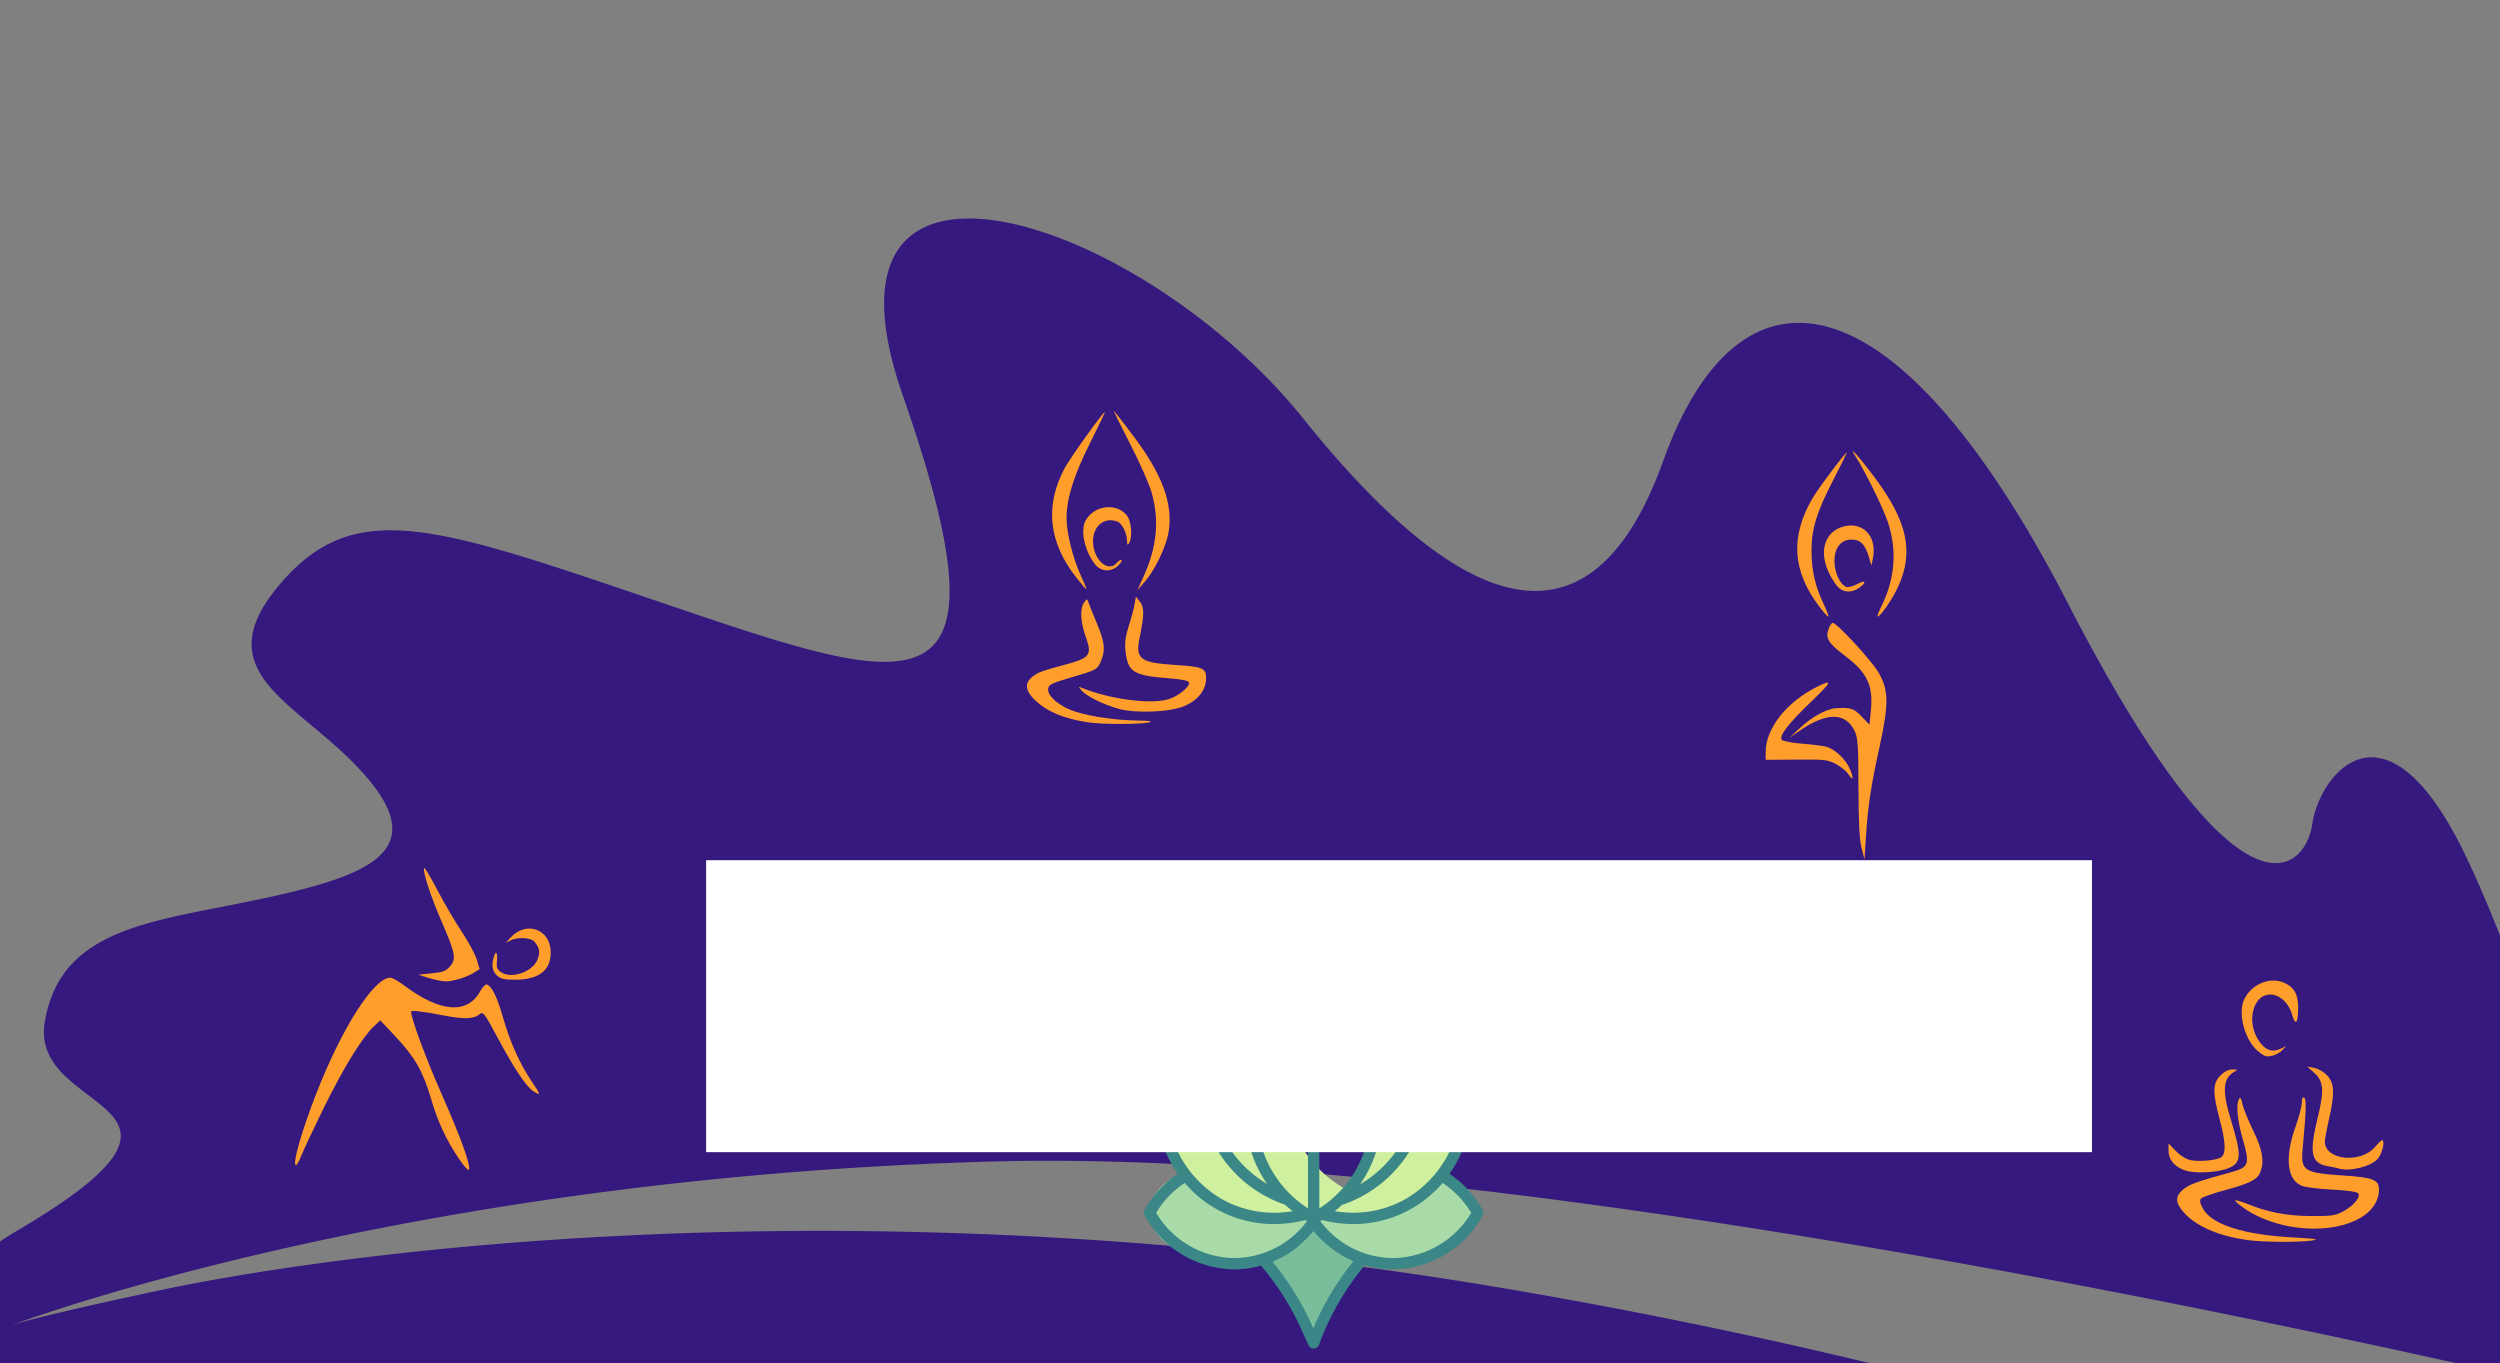 <?xml version="1.0" encoding="UTF-8" standalone="no"?>
<!-- Created with Inkscape (http://www.inkscape.org/) -->

<svg
   xmlns:dc="http://purl.org/dc/elements/1.1/"
   xmlns:cc="http://creativecommons.org/ns#"
   xmlns:rdf="http://www.w3.org/1999/02/22-rdf-syntax-ns#"
   xmlns:svg="http://www.w3.org/2000/svg"
   xmlns="http://www.w3.org/2000/svg"
   xmlns:sodipodi="http://sodipodi.sourceforge.net/DTD/sodipodi-0.dtd"
   xmlns:inkscape="http://www.inkscape.org/namespaces/inkscape"
   width="423.333mm"
   height="230.815mm"
   viewBox="0 0 423.333 230.815"
   version="1.1"
   id="svg10068"
   inkscape:export-filename="C:\R_Drive\Personal_Files\YogaGarden\yogagardenoregon\static\images\illustrations\yg_background.png"
   inkscape:export-xdpi="500"
   inkscape:export-ydpi="500"
   inkscape:version="0.92.3 (2405546, 2018-03-11)"
   sodipodi:docname="background_yg.svg">
  <rect x="0" y="0" width="423.333" height="230.815" fill="#808080" stroke="none"/>
  <defs
     id="defs10062" />
  <sodipodi:namedview
     id="base"
     pagecolor="#ffffff"
     bordercolor="#666666"
     borderopacity="1.0"
     inkscape:pageopacity="0.0"
     inkscape:pageshadow="2"
     inkscape:zoom="0.49497475"
     inkscape:cx="293.20512"
     inkscape:cy="143.50824"
     inkscape:document-units="mm"
     inkscape:current-layer="layer1"
     showgrid="false"
     fit-margin-top="0"
     fit-margin-left="0"
     fit-margin-right="0"
     fit-margin-bottom="0"
     inkscape:window-width="1920"
     inkscape:window-height="1017"
     inkscape:window-x="1912"
     inkscape:window-y="-8"
     inkscape:window-maximized="1" />
  <g
     inkscape:label="Layer 1"
     inkscape:groupmode="layer"
     id="layer1"
     transform="translate(145.899,-152.509)">
    <path
       id="path5995"
       d="m 17.917,189.51 c -11.928,0.126 -18.373,8.675 -10.925,30.01 19.087,54.673 2.526,49.753 -38.103,35.973 -40.629,-13.78 -54.507,-19.34 -67.524,-3.898 -13.017,15.442 4.281,20.08 14.933,32.649 10.652,12.569 -0.072,16.665 -18.099,20.507 -18.027,3.843 -33.797,4.67 -36.517,20.813 -2.72,16.143 33.406,12.936 -4.776,35.403 a 55.721,55.721 0 0 0 -2.805,1.763 v 20.595 h 316.57 a 931.079,931.079 0 0 0 -61.996,-12.684 c -113.55,-19.229 -203.257,-4.812 -227.177,0.286 -19.58,4.174 -24.374,5.615 -25.493,6.008 3.917,-1.462 68.758,-25.146 166.552,-27.751 73.946,-1.97 190.407,21.469 247.4,34.141 h 7.477 v -72.41 c -2.151,-5.432 -4.259,-10.347 -6.242,-14.368 -13.405,-27.183 -24.327,-12.764 -25.529,-4.575 -1.201,8.19 -12.316,19.156 -41.376,-37.264 -29.06,-56.421 -55.592,-60.175 -68.563,-24.113 -12.971,36.063 -36.275,23.529 -60.986,-7.269 C 59.243,204.015 33.75,189.343 17.917,189.51 Z"
       inkscape:connector-curvature="0"
       style="fill:#36197f;stroke-width:0.265"
       inkscape:export-xdpi="500"
       inkscape:export-ydpi="500" />
    <path
       style="fill:#ff9e2b;fill-opacity:1;stroke-width:0.353"
       d="m 234.549,362.477 c -4.836,-0.705 -8.537,-2.313 -10.616,-4.614 -1.515,-1.677 -1.555,-2.76 -0.143,-3.948 1.002,-0.843 2.436,-1.359 8.044,-2.893 3.099,-0.848 3.278,-1.332 2.058,-5.558 -0.947,-3.277 -1.196,-5.994 -0.632,-6.884 0.211,-0.333 0.374,-0.091 0.542,0.808 0.132,0.706 0.947,2.734 1.81,4.507 1.607,3.302 1.948,5.231 1.248,7.071 -0.482,1.267 -1.734,1.916 -5.865,3.038 -2.062,0.561 -3.933,1.203 -4.158,1.427 -0.309,0.309 -0.238,0.726 0.293,1.718 1.456,2.719 6.883,4.455 15.341,4.907 3.784,0.202 4.436,0.306 3.175,0.507 -2.14,0.341 -8.504,0.291 -11.099,-0.087 z m 8.629,-2.084 c -3.155,-0.377 -6.525,-1.556 -8.731,-3.054 -1.019,-0.692 -1.852,-1.379 -1.852,-1.527 0,-0.148 0.929,0.106 2.065,0.565 3.538,1.429 6.679,2.025 10.812,2.052 3.36,0.022 4.077,-0.079 5.347,-0.756 1.827,-0.974 3.094,-2.488 2.59,-3.095 -0.222,-0.268 -1.853,-0.503 -4.323,-0.623 -2.181,-0.106 -4.487,-0.384 -5.124,-0.617 -2.58,-0.944 -3.03,-4.751 -1.176,-9.96 0.604,-1.697 1.098,-3.572 1.098,-4.166 0,-0.706 0.136,-0.995 0.395,-0.836 0.39,0.241 0.33,2.255 -0.252,8.524 -0.363,3.906 0.101,4.214 7.026,4.673 4.898,0.325 5.884,0.721 5.884,2.365 0,4.498 -6.117,7.367 -13.758,6.453 z m -18.575,-9.557 c -1.999,-0.465 -3.297,-1.819 -3.297,-3.438 v -1.265 l 1.265,1.302 c 0.769,0.792 1.745,1.392 2.489,1.532 1.648,0.309 4.563,10e-4 5.23,-0.552 0.779,-0.647 0.674,-2.638 -0.34,-6.422 -1.203,-4.49 -1.171,-6.053 0.148,-7.373 0.664,-0.664 1.387,-1.027 2.028,-1.02 0.926,0.01 0.947,0.04 0.292,0.415 -1.923,1.103 -2.059,3.246 -0.523,8.236 1.832,5.953 1.761,7.165 -0.475,8.086 -1.57,0.647 -5.079,0.903 -6.817,0.499 z m 25.454,-0.488 c -0.194,-0.066 -0.92,-0.214 -1.614,-0.329 -3.005,-0.5 -3.379,-2.142 -1.877,-8.253 1.137,-4.628 1.013,-6.162 -0.615,-7.616 l -1.151,-1.028 1.217,0.234 c 0.69,0.132 1.638,0.695 2.187,1.299 1.2,1.317 1.262,3.053 0.265,7.404 -0.378,1.649 -0.692,3.338 -0.697,3.753 -0.037,3.114 5.959,3.801 8.447,0.967 0.576,-0.656 1.131,-1.193 1.234,-1.193 0.559,0 0.069,2.203 -0.69,3.105 -1.148,1.364 -4.865,2.284 -6.708,1.659 z M 236.367,330.427 c -2.253,-1.979 -3.385,-6.512 -2.198,-8.808 1.288,-2.491 4.272,-3.714 6.643,-2.723 1.759,0.735 2.461,1.968 2.441,4.282 -0.024,2.658 -0.442,3.132 -1.018,1.154 -1.094,-3.753 -4.989,-4.668 -6.319,-1.485 -0.868,2.078 -0.419,4.654 1.133,6.498 0.957,1.138 2.078,1.36 3.418,0.676 l 0.771,-0.393 -0.707,0.737 c -0.389,0.405 -1.199,0.836 -1.801,0.956 -0.899,0.18 -1.321,0.02 -2.363,-0.895 z"
       id="path6090-2"
       inkscape:connector-curvature="0"
       sodipodi:nodetypes="ccccccscccccccccscscccccccscccsscsccccssccccccsscccccccsccccccccsccccc"
       inkscape:export-xdpi="500"
       inkscape:export-ydpi="500" />
    <path
       style="fill:#ff9e2b;fill-opacity:1;stroke-width:0.353"
       d="m -68.084,348.869 c -2.26,-3.328 -3.652,-6.311 -4.863,-10.424 -1.347,-4.573 -2.71,-6.94 -6.034,-10.472 l -2.525,-2.683 -1.126,1.058 c -1.929,1.814 -5.203,7.15 -8.442,13.758 -1.712,3.493 -3.409,7.103 -3.772,8.024 -0.363,0.921 -0.779,1.675 -0.923,1.676 -0.709,0.004 0.935,-5.769 3.516,-12.346 4.335,-11.047 9.703,-19.403 12.464,-19.403 0.308,0 1.422,0.644 2.476,1.431 5.939,4.437 10.527,4.785 12.675,0.964 0.424,-0.755 0.946,-1.315 1.158,-1.244 0.866,0.289 1.746,2.07 2.75,5.566 1.229,4.281 2.846,7.882 4.897,10.902 1.53,2.253 1.56,2.473 0.22,1.595 -1.204,-0.789 -3.307,-3.95 -6.037,-9.074 -2.136,-4.009 -2.459,-4.447 -2.958,-4.008 -1.024,0.901 -2.644,0.96 -6.395,0.231 -3.527,-0.685 -5.277,-0.878 -5.277,-0.582 0,1.148 2.478,7.847 5.104,13.799 3.298,7.474 4.974,12.097 4.693,12.941 -0.08,0.239 -0.8,-0.531 -1.602,-1.711 z m -3.609,-30.35 c -0.485,-0.081 -1.438,-0.333 -2.117,-0.559 l -1.235,-0.411 2.27,-0.227 c 1.879,-0.188 2.413,-0.393 3.097,-1.188 1.085,-1.261 0.905,-2.172 -1.547,-7.838 -1.822,-4.21 -3.185,-8.453 -2.83,-8.809 0.091,-0.091 1.108,1.63 2.26,3.823 1.152,2.193 3.004,5.354 4.116,7.024 1.112,1.67 2.241,3.766 2.509,4.659 l 0.488,1.623 -1.136,0.702 c -0.625,0.386 -1.845,0.865 -2.712,1.065 -1.637,0.377 -1.711,0.38 -3.164,0.137 z m 9.944,-0.828 c -0.78,-0.726 -0.939,-1.619 -0.55,-3.073 0.344,-1.282 0.689,-0.911 0.547,0.587 -0.112,1.172 0.006,1.471 0.783,1.98 1.713,1.123 5.212,-0.107 6.057,-2.129 0.523,-1.251 0.396,-2.057 -0.485,-3.083 -0.615,-0.716 -2.875,-0.835 -4.06,-0.213 l -0.771,0.404 0.706,-0.806 c 2.663,-3.041 6.879,-1.542 6.879,2.446 0,3.063 -2.042,4.607 -6.096,4.607 -1.764,0 -2.401,-0.152 -3.01,-0.719 z"
       id="path6090-8"
       inkscape:connector-curvature="0"
       sodipodi:nodetypes="ccccccccsssccccccccsccccsccscsccscccccccccccccssc"
       inkscape:export-xdpi="500"
       inkscape:export-ydpi="500" />
    <path
       style="fill:#ff9e2b;fill-opacity:1;stroke-width:0.353"
       d="m 169.323,296.083 c -0.358,-1.389 -0.506,-4.295 -0.522,-10.231 -0.02,-7.358 -0.097,-8.441 -0.682,-9.629 -1.532,-3.108 -4.713,-3.114 -9.208,-0.02 l -1.764,1.214 1.738,-1.63 c 1.97,-1.847 4.477,-3.237 6.03,-3.344 2.546,-0.175 3.096,-0.002 4.423,1.393 l 1.323,1.391 0.24,-2.389 c 0.424,-4.218 -0.601,-6.414 -4.295,-9.207 -2.892,-2.187 -3.425,-3.027 -2.892,-4.556 0.209,-0.601 0.542,-1.092 0.738,-1.092 0.676,0 6.453,6.246 7.684,8.307 1.796,3.006 1.839,5.371 0.233,12.684 -1.464,6.667 -1.957,9.918 -2.296,15.169 l -0.251,3.881 z m -2.255,-12.508 c -0.32,-0.489 -1.254,-1.248 -2.076,-1.687 -1.371,-0.732 -1.924,-0.795 -6.698,-0.758 l -5.203,0.041 v -1.319 c 0,-3.976 3.492,-8.427 8.643,-11.017 2.763,-1.389 2.606,-0.919 -0.778,2.329 -4.076,3.912 -5.716,6.043 -5.114,6.645 0.218,0.218 1.871,0.513 3.673,0.656 1.802,0.143 3.594,0.379 3.982,0.524 1.507,0.565 3.113,2.092 3.776,3.591 0.785,1.774 0.67,2.33 -0.205,0.995 z m -4.879,-28.326 c -4.604,-6.039 -4.969,-11.887 -1.147,-18.408 1.111,-1.895 6.071,-8.436 5.764,-7.601 -0.073,0.199 -1.109,2.263 -2.301,4.586 -2.806,5.468 -3.653,8.237 -3.653,11.949 0,3.31 0.609,5.983 2.057,9.023 0.557,1.17 0.91,2.127 0.785,2.127 -0.125,0 -0.803,-0.754 -1.505,-1.676 z m 10.465,0 c 2.353,-4.714 2.729,-9.596 1.107,-14.376 -0.848,-2.498 -3.9,-8.698 -5.464,-11.099 -1.34,-2.057 0.51,-0.049 3.004,3.262 5.826,7.732 6.962,12.904 4.162,18.943 -0.911,1.965 -2.941,4.914 -3.396,4.934 -0.138,0.006 0.126,-0.743 0.586,-1.665 z m -7.162,-3.175 c -0.402,-0.34 -1.134,-1.434 -1.627,-2.432 -1.773,-3.593 -0.887,-6.9 2.115,-7.89 3.4,-1.122 6.006,1.449 5.277,5.208 l -0.256,1.323 -0.46,-1.528 c -0.626,-2.081 -1.427,-2.882 -2.882,-2.882 -1.83,0 -2.927,1.376 -2.926,3.667 0.001,1.919 0.93,3.932 2.004,4.344 0.327,0.125 1.18,-0.096 1.91,-0.496 1.462,-0.801 1.563,-0.189 0.124,0.754 -1.104,0.724 -2.376,0.698 -3.281,-0.067 z"
       id="path6090-9"
       inkscape:connector-curvature="0"
       sodipodi:nodetypes="scccccccccccscsscscsccscccccsccsccsscsscsccsccccccccscccccc"
       inkscape:export-xdpi="500"
       inkscape:export-ydpi="500" />
    <path
       style="fill:#ff9e2b;fill-opacity:1;stroke-width:0.353"
       d="m 38.406,274.835 c -4.206,-0.633 -6.984,-1.799 -9.084,-3.813 -1.957,-1.877 -1.747,-3.354 0.653,-4.592 0.407,-0.21 1.995,-0.711 3.528,-1.114 5.337,-1.401 5.603,-1.711 4.398,-5.139 -0.85,-2.417 -0.94,-4.677 -0.225,-5.648 0.498,-0.676 0.507,-0.676 0.745,0.021 0.133,0.388 0.779,1.993 1.436,3.566 1.304,3.121 1.456,4.476 0.702,6.28 -0.629,1.506 -0.731,1.563 -5.151,2.849 -3.205,0.933 -3.72,1.186 -3.82,1.885 -0.179,1.254 2.01,3.084 4.674,3.907 2.81,0.868 6.82,1.433 10.549,1.487 2.08,0.03 2.59,0.117 1.827,0.311 -1.357,0.345 -7.934,0.345 -10.231,-7.9e-4 z m 5.115,-2.306 c -2.54,-0.698 -5.362,-2.083 -6.206,-3.043 -0.665,-0.757 -0.664,-0.763 0.032,-0.479 4.605,1.877 11.433,2.797 14.463,1.949 1.752,-0.491 3.859,-2.182 3.62,-2.905 -0.097,-0.293 -1.289,-0.531 -3.471,-0.693 -5.912,-0.439 -6.904,-1.069 -7.271,-4.618 -0.146,-1.414 -0.005,-2.515 0.535,-4.172 0.403,-1.239 0.843,-2.876 0.978,-3.639 l 0.245,-1.386 0.683,0.844 c 0.746,0.922 0.738,2.312 -0.038,6.027 -0.777,3.723 0.006,4.316 6.219,4.709 4.462,0.282 5.027,0.531 5.027,2.215 0,1.963 -1.322,3.69 -3.592,4.691 -2.411,1.064 -8.233,1.324 -11.224,0.501 z m -7.19,-22.254 c -4.68,-5.963 -5.332,-12.139 -1.951,-18.483 0.912,-1.712 6.506,-9.521 6.82,-9.521 0.059,0 -1.064,2.342 -2.495,5.203 -2.796,5.589 -4.003,9.444 -4.003,12.788 0,2.5 1.103,6.892 2.459,9.79 0.567,1.213 0.963,2.205 0.879,2.205 -0.084,0 -0.853,-0.892 -1.709,-1.983 z m 11.412,-0.134 c 2.251,-4.949 2.695,-9.421 1.402,-14.118 -0.407,-1.478 -2.05,-5.199 -3.735,-8.46 -1.655,-3.201 -2.855,-5.662 -2.668,-5.468 0.187,0.194 1.653,2.091 3.256,4.216 4.921,6.52 6.758,11.505 5.991,16.255 -0.403,2.496 -2.311,6.482 -4.048,8.457 l -1.241,1.411 z m -8.019,-1.852 c -1.183,-1.26 -2.184,-3.825 -2.192,-5.617 -0.006,-1.262 0.204,-1.901 0.897,-2.724 1.694,-2.013 4.965,-2.09 6.488,-0.154 0.779,0.991 0.994,3.735 0.369,4.703 -0.266,0.411 -0.343,0.309 -0.347,-0.458 -0.007,-1.231 -0.851,-2.912 -1.609,-3.203 -2.674,-1.026 -4.788,1.462 -3.972,4.675 0.626,2.467 2.666,3.718 3.812,2.338 0.242,-0.291 0.606,-0.529 0.81,-0.529 0.204,0 -0.002,0.397 -0.457,0.882 -1.072,1.141 -2.772,1.18 -3.797,0.088 z"
       id="path6090-6"
       inkscape:connector-curvature="0"
       sodipodi:nodetypes="cccscccsccccccccccccccccccsssscccccscsssccccscsccccccccccccsccc"
       inkscape:export-xdpi="500"
       inkscape:export-ydpi="500" />
    <g
       id="g845"
       transform="translate(0,10.054)">
      <g
         inkscape:export-ydpi="500"
         inkscape:export-xdpi="500"
         transform="matrix(0.958,0,0,0.958,45.893,311.413)"
         data-name="Color copy"
         id="Color_copy">
        <g
           id="g6347">
          <path
             id="path6331"
             style="fill:#79bd9a"
             d="m 32,61 v 0 L 30.615,57.952 A 48.174,48.174 0 0 0 20.823,43.823 L 15,38 h 34 l -4.4,4.061 A 48.188,48.188 0 0 0 32,61 Z"
             inkscape:connector-curvature="0" />
          <ellipse
             id="ellipse6333"
             style="fill:#a8dba8"
             ry="9"
             rx="15"
             cy="38"
             cx="18" />
          <path
             id="path6335"
             style="fill:#a8dba8"
             d="M 46,29 A 16.644,16.644 0 0 0 40.923,29.8 21.418,21.418 0 0 1 32,39 C 31.789,38.885 31.587,38.757 31.381,38.635 A 16.979,16.979 0 0 0 61,38 17.216,17.216 0 0 0 46,29 Z"
             inkscape:connector-curvature="0" />
          <path
             id="path6337"
             style="fill:#a8dba8"
             d="M 48.461,6 A 17.742,17.742 0 0 0 38.723,8.707 19.762,19.762 0 0 1 40.464,30.67 16.789,16.789 0 0 0 48.755,23.49 17.216,17.216 0 0 0 48.461,6 Z"
             inkscape:connector-curvature="0" />
          <path
             id="path6339"
             style="fill:#a8dba8"
             d="M 21,21 A 19.947,19.947 0 0 1 25.589,8.305 17.788,17.788 0 0 0 16.539,6 17.216,17.216 0 0 0 16.245,23.49 16.727,16.727 0 0 0 23.21,30.064 19.72,19.72 0 0 1 21,21 Z"
             inkscape:connector-curvature="0" />
          <path
             id="path6341"
             style="fill:#cff09e"
             d="M 38,34 A 20.611,20.611 0 0 1 27,16 19.96,19.96 0 0 1 31.689,3.183 20.575,20.575 0 0 0 21,21 20.611,20.611 0 0 0 32,39 21.873,21.873 0 0 0 38.311,33.817 C 38.206,33.876 38.106,33.942 38,34 Z"
             inkscape:connector-curvature="0" />
          <path
             id="path6343"
             style="fill:#cff09e"
             d="M 42.209,15.462 A 19.7,19.7 0 0 1 43,21 20.478,20.478 0 0 1 33.326,38.208 20.112,20.112 0 0 0 48.906,36.349 20.61,20.61 0 0 0 58.994,17.823 20.98,20.98 0 0 0 42.209,15.462 Z"
             inkscape:connector-curvature="0" />
          <path
             id="path6345"
             style="fill:#cff09e"
             d="M 21,21 A 19.7,19.7 0 0 1 21.791,15.462 20.98,20.98 0 0 0 5.006,17.823 20.61,20.61 0 0 0 15.094,36.349 20.112,20.112 0 0 0 30.674,38.208 20.478,20.478 0 0 1 21,21 Z"
             inkscape:connector-curvature="0" />
        </g>
      </g>
      <g
         inkscape:export-ydpi="500"
         inkscape:export-xdpi="500"
         transform="matrix(0.958,0,0,0.958,45.893,311.413)"
         data-name="Stroke Closed copy"
         id="Stroke_Closed_copy">
        <path
           id="path6350"
           style="fill:#3b8686"
           d="m 61.873,37.513 a 18.84,18.84 0 0 0 -5.849,-6.4 22.342,22.342 0 0 0 3.97,-13.313 1,1 0 0 0 -0.48,-0.832 22.8,22.8 0 0 0 -7.56,-2.919 A 18.834,18.834 0 0 0 49.319,5.489 1,1 0 0 0 48.476,5 18.965,18.965 0 0 0 38.952,7.42 22.719,22.719 0 0 0 32.48,2.12 1,1 0 0 0 31.52,2.12 22.728,22.728 0 0 0 25.361,7.054 18.861,18.861 0 0 0 16.524,5 a 1,1 0 0 0 -0.843,0.487 18.85,18.85 0 0 0 -2.628,8.393 22.742,22.742 0 0 0 -8.567,3.086 1,1 0 0 0 -0.48,0.832 22.342,22.342 0 0 0 3.97,13.309 18.84,18.84 0 0 0 -5.849,6.4 1,1 0 0 0 0,0.974 A 18.292,18.292 0 0 0 18,48 a 17.561,17.561 0 0 0 4.694,-0.647 47.131,47.131 0 0 1 7.011,11.013 l 1.385,3.048 A 1,1 0 0 0 32,62 h 0.039 a 1,1 0 0 0 0.9,-0.657 47.05,47.05 0 0 1 8.1,-14.062 A 17.54,17.54 0 0 0 46,48 a 18.292,18.292 0 0 0 15.873,-9.513 1,1 0 0 0 0,-0.974 z M 48.406,35.482 a 18.918,18.918 0 0 1 -12.681,2.229 q 0.667,-0.529 1.29,-1.1 A 22.43,22.43 0 0 0 49.9,25.447 1,1 0 0 0 48.11,24.553 20.4,20.4 0 0 1 40.196,32.973 20.973,20.973 0 0 0 44,21 20.52,20.52 0 0 0 43.418,16.2 20.052,20.052 0 0 1 58,18.4 19.654,19.654 0 0 1 48.406,35.482 Z M 47.883,7 a 16.829,16.829 0 0 1 2.052,6.759 21.245,21.245 0 0 0 -7.083,0.5 A 21.419,21.419 0 0 0 40.182,9.015 16.68,16.68 0 0 1 47.883,7 Z M 32,4.148 A 19.658,19.658 0 0 1 42,21 19.567,19.567 0 0 1 33,37.226 V 27 a 1,1 0 0 0 -2,0 V 37.226 A 19.567,19.567 0 0 1 22,21 19.658,19.658 0 0 1 32,4.148 Z M 17.117,7 a 16.813,16.813 0 0 1 6.967,1.645 21.457,21.457 0 0 0 -2.936,5.61 A 21.154,21.154 0 0 0 15.067,13.688 16.854,16.854 0 0 1 17.117,7 Z m 3.465,9.2 A 20.52,20.52 0 0 0 20,21 20.959,20.959 0 0 0 23.767,32.908 20.273,20.273 0 0 1 16.716,25.916 l -0.859,-1.431 a 1,1 0 1 0 -1.714,1.03 L 15,26.945 a 22.312,22.312 0 0 0 11.948,9.633 c 0.425,0.394 0.869,0.77 1.327,1.134 A 18.92,18.92 0 0 1 15.593,35.482 19.654,19.654 0 0 1 6,18.4 20.059,20.059 0 0 1 20.582,16.2 Z M 4.155,38 a 16.808,16.808 0 0 1 5.057,-5.28 20.64,20.64 0 0 0 15.794,7.28 21.974,21.974 0 0 0 5.5,-0.718 c 0.108,0.066 0.219,0.128 0.327,0.193 A 16.152,16.152 0 0 1 18,46 16.268,16.268 0 0 1 4.155,38 Z M 31.932,58.432 31.525,57.538 A 49.061,49.061 0 0 0 24.725,46.659 18.463,18.463 0 0 0 32,41.234 18.478,18.478 0 0 0 39.038,46.557 48.947,48.947 0 0 0 31.932,58.432 Z M 46,46 A 16.152,16.152 0 0 1 33.168,39.471 c 0.108,-0.065 0.219,-0.127 0.327,-0.193 a 21.968,21.968 0 0 0 5.5,0.718 A 20.64,20.64 0 0 0 54.788,32.72 16.808,16.808 0 0 1 59.845,38 16.268,16.268 0 0 1 46,46 Z"
           inkscape:connector-curvature="0" />
      </g>
    </g>
    <flowRoot
       xml:space="preserve"
       id="flowRoot9999"
       style="font-style:normal;font-variant:normal;font-weight:normal;font-stretch:normal;font-size:85.333px;line-height:1.25;font-family:Papyrus;-inkscape-font-specification:Papyrus;letter-spacing:0px;word-spacing:0px;fill:#ffffff;fill-opacity:1;stroke:none"
       transform="matrix(0.265,0,0,0.265,-161.245,76.646)"><flowRegion
         id="flowRegion10001"
         style="font-style:normal;font-variant:normal;font-weight:normal;font-stretch:normal;font-size:85.333px;font-family:Papyrus;-inkscape-font-specification:Papyrus;fill:#ffffff"><rect
           id="rect10003"
           width="885.542"
           height="186.553"
           x="509.117"
           y="835.941"
           style="font-style:normal;font-variant:normal;font-weight:normal;font-stretch:normal;font-size:85.333px;font-family:Papyrus;-inkscape-font-specification:Papyrus;fill:#ffffff" /></flowRegion><flowPara
         id="flowPara10005"
         style="font-size:64px">yoga and mindfulness for kids</flowPara></flowRoot>  </g>
</svg>
